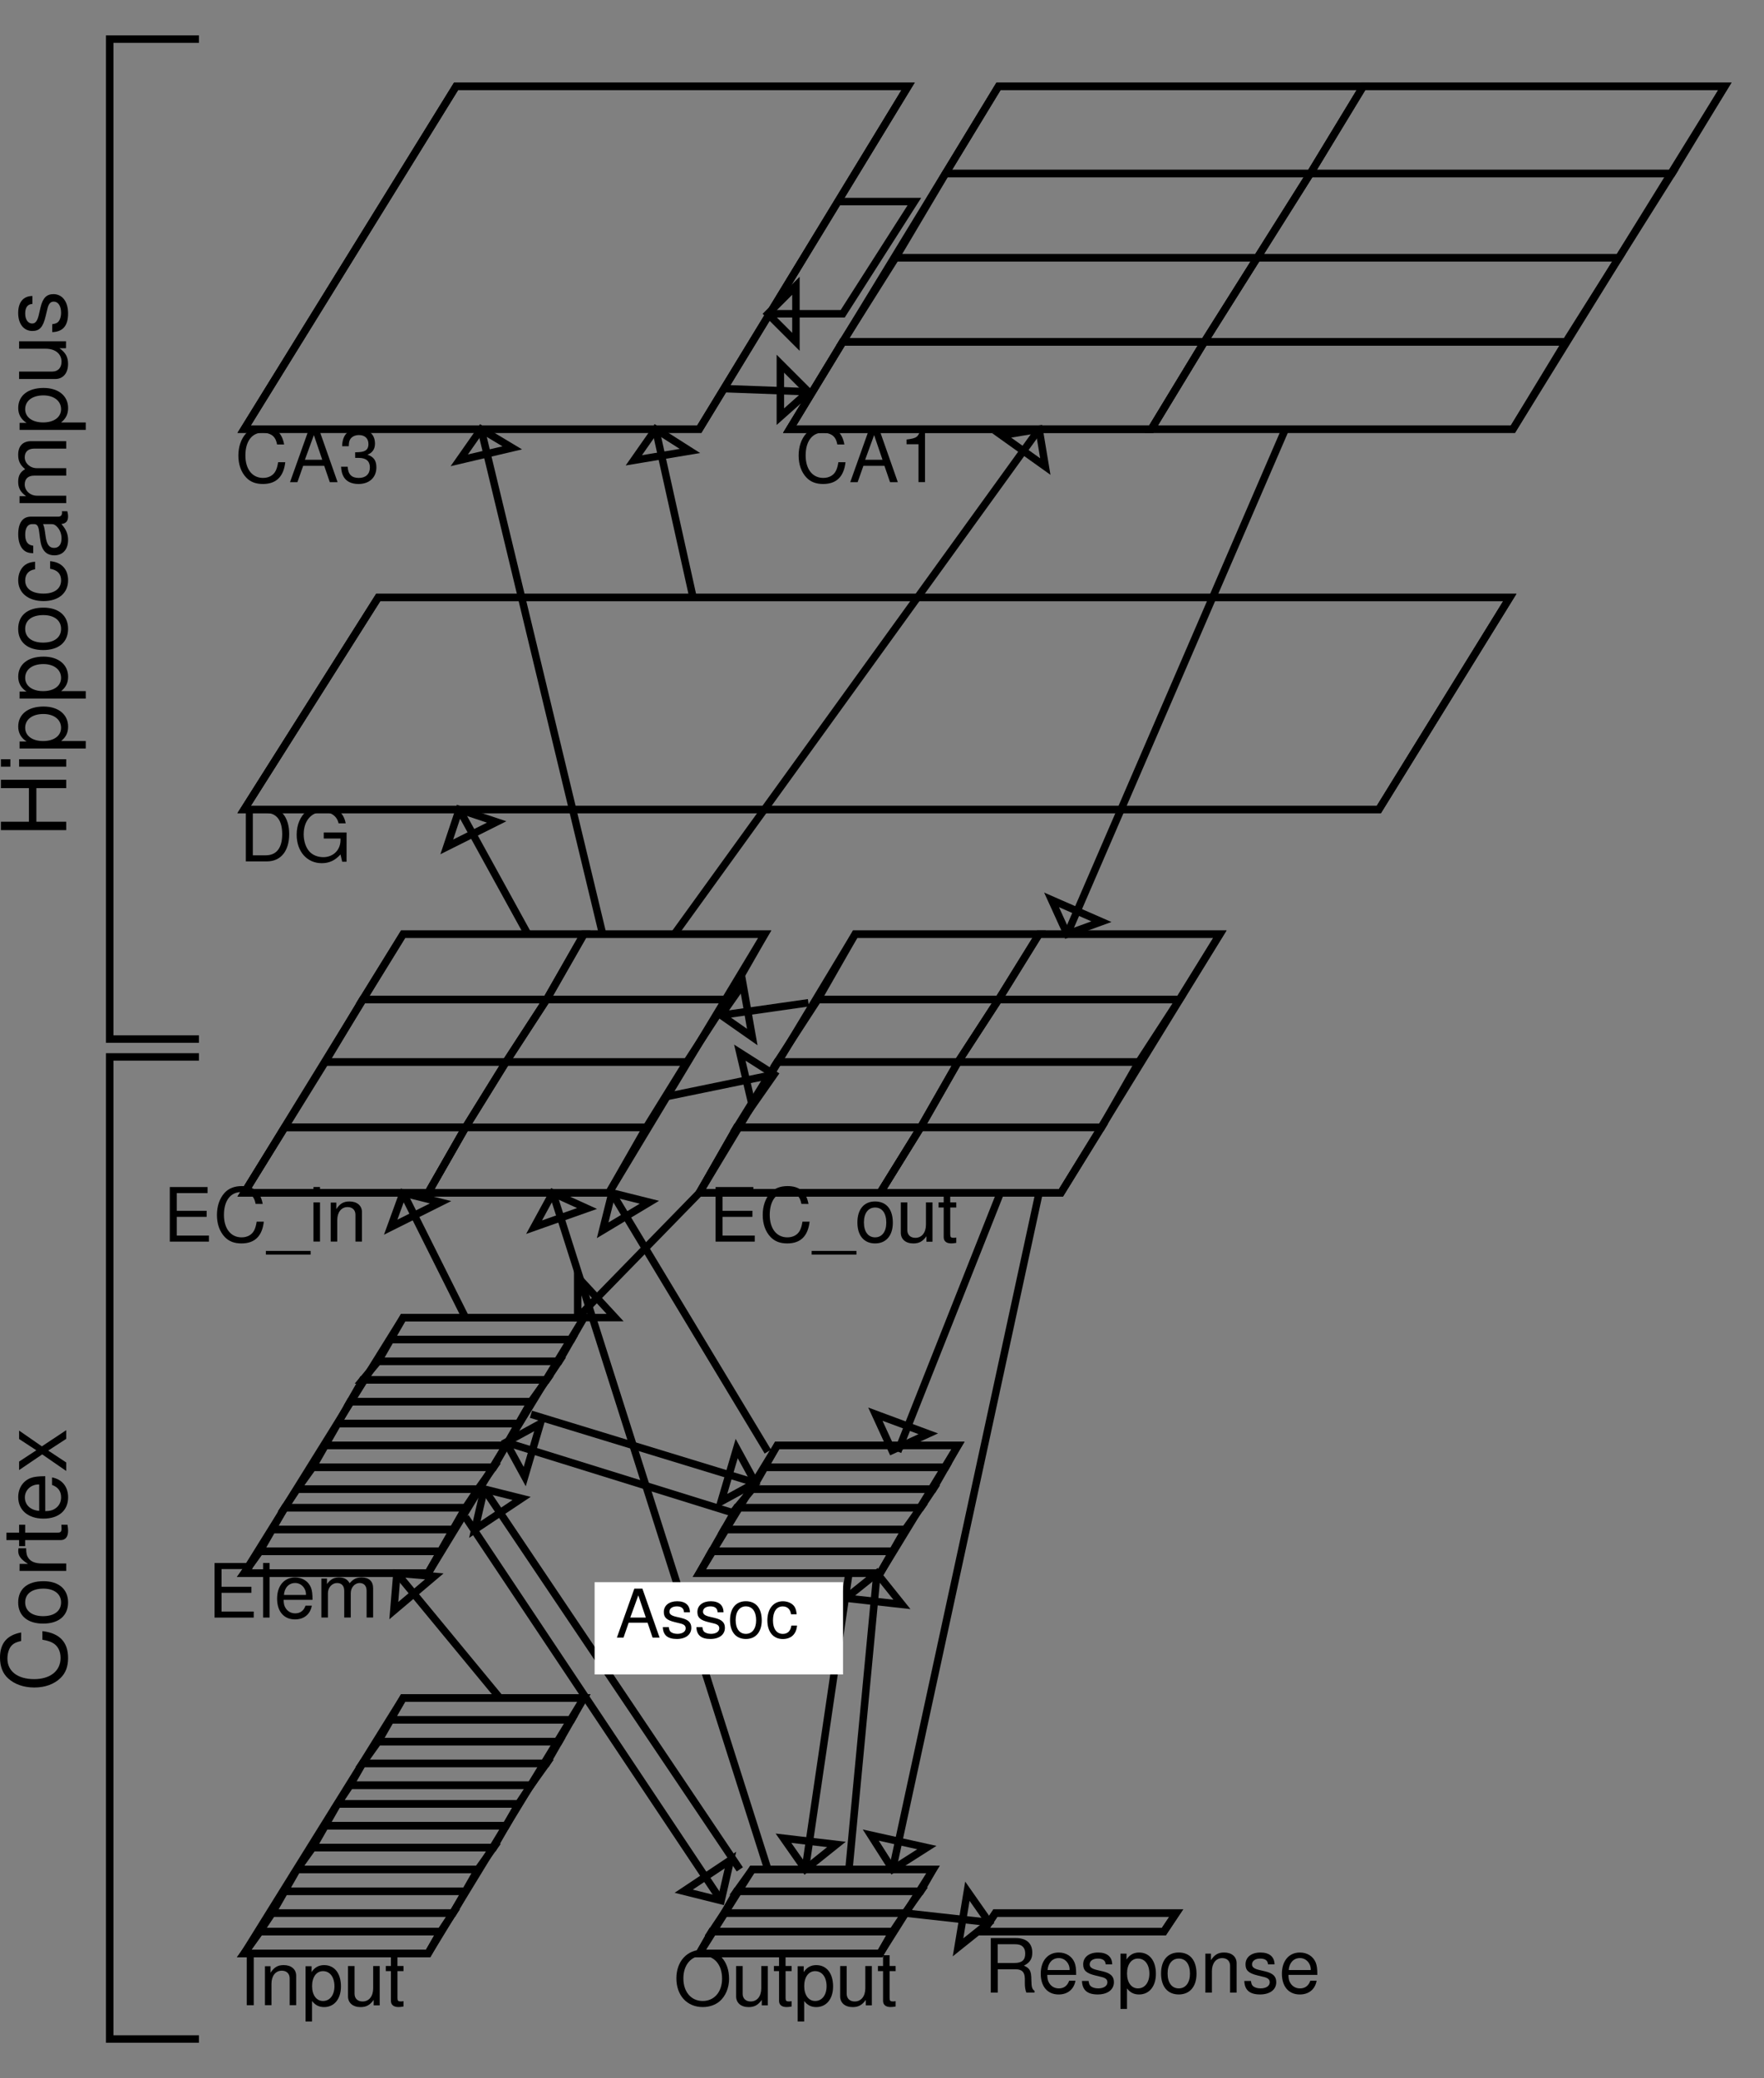 <?xml version="1.0" encoding="ISO-8859-1" standalone="yes"?>
<svg width="378.151" height="445.491">
  <rect width="100%" height="100%" fill="#808080" stroke="none"/>
  <defs> 
    <marker id="ArrowEnd" viewBox="0 0 10 10" refX="0" refY="5" 
     markerUnits="strokeWidth" 
     markerWidth="4" 
     markerHeight="3" 
     orient="auto"> 
        <path d="M 0 0 L 10 5 L 0 10 z" /> 
    </marker>
    <marker id="ArrowStart" viewBox="0 0 10 10" refX="10" refY="5" 
     markerUnits="strokeWidth" 
     markerWidth="4" 
     markerHeight="3" 
     orient="auto"> 
        <path d="M 10 0 L 0 5 L 10 10 z" /> 
    </marker> </defs>
<g>
<path style="stroke:none; fill-rule:evenodd; fill:#000000" d="M 7.797 168.956L 14.195 168.956L 14.195 167.159L 0.195 167.159L 0.195 168.956L 6.195 168.956L 6.195 176.155L 0.195 176.155L 0.195 177.952L 14.195 177.952L 14.195 176.155L 7.797 176.155L 7.797 168.956z"/>
<path style="stroke:none; fill-rule:evenodd; fill:#000000" d="M 4.098 162.757L 4.098 164.354L 14.195 164.354L 14.195 162.757L 4.098 162.757zM 0.199 162.757L 0.199 164.354L 2.223 164.354L 2.223 162.757L 0.199 162.757z"/>
<path style="stroke:none; fill-rule:evenodd; fill:#000000" d="M 18.383 160.456L 18.383 158.858L 13.101 158.858C 14.137 158.015 14.601 157.073 14.601 155.765C 14.601 153.171 12.527 151.46 9.348 151.46C 6 151.46 3.906 153.104 3.906 155.765C 3.906 157.12 4.516 158.21 5.703 158.956L 4.195 158.956L 4.195 160.456L 18.383 160.456zM 5.398 156.018C 5.398 154.229 6.934 153.061 9.305 153.061C 11.559 153.061 13.094 154.249 13.094 156.018C 13.094 157.729 11.578 158.858 9.246 158.858C 6.918 158.858 5.398 157.729 5.398 156.018z"/>
<path style="stroke:none; fill-rule:evenodd; fill:#000000" d="M 18.383 149.757L 18.383 148.159L 13.101 148.159C 14.137 147.315 14.601 146.374 14.601 145.065C 14.601 142.472 12.527 140.761 9.348 140.761C 6 140.761 3.906 142.405 3.906 145.065C 3.906 146.421 4.516 147.511 5.703 148.257L 4.195 148.257L 4.195 149.757L 18.383 149.757zM 5.398 145.315C 5.398 143.526 6.934 142.358 9.305 142.358C 11.559 142.358 13.094 143.546 13.094 145.315C 13.094 147.026 11.578 148.155 9.246 148.155C 6.918 148.155 5.398 147.026 5.398 145.315z"/>
<path style="stroke:none; fill-rule:evenodd; fill:#000000" d="M 3.898 134.827C 3.898 137.647 5.898 139.354 9.246 139.354C 12.594 139.354 14.594 137.667 14.594 134.808C 14.594 131.987 12.598 130.261 9.324 130.261C 5.883 130.261 3.898 131.929 3.898 134.827zM 5.398 134.808C 5.398 132.96 6.848 131.858 9.301 131.858C 11.621 131.858 13.094 132.999 13.094 134.808C 13.094 136.636 11.645 137.757 9.246 137.757C 6.871 137.757 5.398 136.64 5.398 134.808z"/>
<path style="stroke:none; fill-rule:evenodd; fill:#000000" d="M 7.519 120.417C 6.566 120.491 5.945 120.702 5.402 121.089C 4.461 121.776 3.902 122.987 3.902 124.386C 3.902 127.089 6.035 128.854 9.344 128.854C 12.559 128.854 14.598 127.132 14.598 124.405C 14.598 122.011 13.176 120.495 10.746 120.3L 10.746 121.925C 12.312 122.194 13.098 123.026 13.098 124.401C 13.098 126.183 11.684 127.249 9.344 127.249C 6.875 127.249 5.402 126.206 5.402 124.44C 5.402 123.085 6.164 122.233 7.519 122.042L 7.519 120.417z"/>
<path style="stroke:none; fill-rule:evenodd; fill:#000000" d="M 13.258 109.589C 13.297 109.753 13.297 109.827 13.297 109.921C 13.297 110.456 13.012 110.753 12.516 110.753L 6.637 110.753C 4.863 110.753 3.906 112.061 3.906 114.554C 3.906 116.018 4.32 117.233 5.059 117.909C 5.566 118.37 6.137 118.561 7.121 118.601L 7.121 116.983C 5.941 116.851 5.406 116.116 5.406 114.612C 5.406 113.167 5.938 112.354 6.883 112.354L 7.301 112.354C 7.961 112.354 8.246 112.757 8.398 114.034C 8.68 116.311 8.758 116.659 9.004 117.276C 9.476 118.452 10.367 119.05 11.656 119.05C 13.457 119.05 14.594 117.784 14.594 115.749C 14.594 114.483 14.168 113.468 13.16 112.331C 14.145 112.218 14.594 111.718 14.594 110.683C 14.594 110.358 14.559 110.108 14.426 109.589L 13.258 109.589zM 11.012 112.358C 11.543 112.358 11.863 112.515 12.301 113.003C 12.887 113.667 13.191 114.472 13.191 115.433C 13.191 116.706 12.605 117.452 11.598 117.452C 10.555 117.452 10.023 116.729 9.777 114.983C 9.551 113.261 9.476 112.905 9.226 112.354L 11.012 112.358z"/>
<path style="stroke:none; fill-rule:evenodd; fill:#000000" d="M 4.188 107.858L 14.195 107.858L 14.195 106.261L 7.914 106.261C 6.465 106.261 5.301 105.186 5.301 103.858C 5.301 102.647 6.027 101.964 7.305 101.964L 14.195 101.964L 14.195 100.366L 7.914 100.366C 6.465 100.366 5.301 99.319 5.301 98.022C 5.301 96.862 6.043 96.171 7.305 96.171L 14.195 96.171L 14.195 94.573L 6.688 94.573C 4.894 94.573 3.898 95.608 3.898 97.491C 3.898 98.831 4.289 99.636 5.387 100.577C 4.344 101.171 3.898 101.976 3.898 103.28C 3.898 104.62 4.394 105.503 5.598 106.366L 4.188 106.366L 4.188 107.858z"/>
<path style="stroke:none; fill-rule:evenodd; fill:#000000" d="M 18.383 92.159L 18.383 90.561L 13.101 90.561C 14.137 89.718 14.601 88.776 14.601 87.468C 14.601 84.874 12.527 83.163 9.348 83.163C 6 83.163 3.906 84.808 3.906 87.468C 3.906 88.823 4.516 89.913 5.703 90.659L 4.195 90.659L 4.195 92.159L 18.383 92.159zM 5.398 87.718C 5.398 85.929 6.934 84.761 9.305 84.761C 11.559 84.761 13.094 85.948 13.094 87.718C 13.094 89.429 11.578 90.558 9.246 90.558C 6.918 90.558 5.398 89.429 5.398 87.718z"/>
<path style="stroke:none; fill-rule:evenodd; fill:#000000" d="M 14.156 73.159L 4.098 73.159L 4.098 74.757L 9.797 74.757C 11.848 74.757 13.191 75.851 13.191 77.546C 13.191 78.831 12.426 79.651 11.215 79.651L 4.094 79.651L 4.094 81.249L 11.848 81.249C 13.516 81.249 14.59 79.995 14.59 78.026C 14.59 76.542 14.074 75.597 12.75 74.651L 14.148 74.651L 14.156 73.159z"/>
<path style="stroke:none; fill-rule:evenodd; fill:#000000" d="M 6.941 63.452C 4.996 63.472 3.898 64.776 3.898 67.097C 3.898 69.436 5.094 70.952 6.934 70.952C 8.488 70.952 9.226 70.14 9.797 67.737L 10.156 66.226C 10.422 65.104 10.816 64.659 11.539 64.659C 12.465 64.659 13.094 65.604 13.094 67.018C 13.094 67.89 12.855 68.624 12.445 69.03C 12.168 69.28 11.891 69.397 11.203 69.495L 11.203 71.198C 13.496 71.124 14.594 69.819 14.594 67.194C 14.594 64.667 13.363 63.054 11.449 63.054C 9.973 63.054 9.156 63.905 8.684 65.921L 8.324 67.472C 8.023 68.788 7.605 69.351 6.902 69.351C 5.996 69.351 5.402 68.515 5.402 67.198C 5.402 65.897 5.934 65.198 6.945 65.159L 6.941 63.452z"/>
<path style="stroke:none; fill-rule:evenodd; fill:#000000" d="M 4.543 349.952C 1.488 350.511 0 352.276 0 355.354C 0 357.237 0.59 358.757 1.738 359.792C 3.113 361.058 5.098 361.753 7.355 361.753C 9.648 361.753 11.613 361.042 12.973 359.718C 14.078 358.644 14.594 357.257 14.594 355.433C 14.594 352.011 12.77 350.089 9.09 349.667L 9.09 351.511C 10.031 351.663 10.672 351.854 11.219 352.144C 12.348 352.718 12.988 353.909 12.988 355.405C 12.988 358.186 10.785 359.956 7.328 359.956C 3.777 359.956 1.59 358.268 1.59 355.561C 1.59 354.429 1.93 353.374 2.457 352.8C 2.926 352.284 3.512 351.995 4.531 351.784L 4.543 349.952z"/>
<path style="stroke:none; fill-rule:evenodd; fill:#000000" d="M 3.898 343.526C 3.898 346.347 5.898 348.054 9.246 348.054C 12.594 348.054 14.594 346.366 14.594 343.507C 14.594 340.686 12.598 338.96 9.324 338.96C 5.883 338.96 3.898 340.628 3.898 343.526zM 5.398 343.507C 5.398 341.659 6.848 340.558 9.301 340.558C 11.621 340.558 13.094 341.698 13.094 343.507C 13.094 345.335 11.645 346.456 9.246 346.456C 6.871 346.456 5.398 345.339 5.398 343.507z"/>
<path style="stroke:none; fill-rule:evenodd; fill:#000000" d="M 4.188 336.757L 14.195 336.757L 14.195 335.159L 9.012 335.159C 7.582 335.159 6.648 334.792 6.098 334.015C 5.738 333.511 5.621 333.026 5.605 331.901L 3.965 331.901C 3.93 332.171 3.91 332.304 3.91 332.515C 3.91 333.55 4.523 334.335 6.012 335.257L 4.199 335.257L 4.188 336.757z"/>
<path style="stroke:none; fill-rule:evenodd; fill:#000000" d="M 4.098 326.858L 4.098 328.558L 1.379 328.558L 1.379 330.155L 4.098 330.155L 4.098 331.452L 5.394 331.452L 5.394 330.155L 13 330.155C 14.016 330.155 14.594 329.456 14.594 328.186C 14.594 327.796 14.559 327.409 14.465 326.858L 13.16 326.858C 13.184 327.073 13.195 327.331 13.195 327.647C 13.195 328.358 13.004 328.554 12.293 328.554L 5.398 328.554L 5.398 326.854L 4.098 326.858z"/>
<path style="stroke:none; fill-rule:evenodd; fill:#000000" d="M 9.699 316.456C 8.18 316.456 7.266 316.569 6.527 316.858C 4.894 317.511 3.906 319.05 3.906 320.933C 3.906 323.737 6.039 325.546 9.312 325.546C 12.586 325.546 14.601 323.808 14.601 320.995C 14.601 318.702 13.316 317.116 11.152 316.714L 11.152 318.331C 12.434 318.772 13.101 319.679 13.101 320.972C 13.101 321.991 12.652 322.862 11.82 323.401C 11.258 323.784 10.688 323.921 9.707 323.94L 9.699 316.456zM 8.402 323.882C 6.543 323.749 5.332 322.616 5.332 321.003C 5.332 319.433 6.637 318.222 8.285 318.222C 8.32 318.222 8.359 318.222 8.398 318.237L 8.402 323.882z"/>
<path style="stroke:none; fill-rule:evenodd; fill:#000000" d="M 8.973 310.054L 4.098 306.679L 4.098 308.479L 7.785 310.897L 4.098 313.315L 4.098 315.136L 9.051 311.78L 14.195 315.331L 14.195 313.511L 10.34 310.96L 14.195 308.448L 14.195 306.589L 8.973 310.054z"/>
<path style="stroke:#000000; stroke-width:1.599; fill:none" d="M 212.058 412.105L 194.015 410.101L 212.058 412.105z"/>
<path style="stroke:#000000; stroke-width:1.599; fill:none" d="M 205.375 417.448L 207.379 405.421L 212.054 412.101L 205.375 417.448z"/>
<path style="stroke:#000000; stroke-width:1.599; fill:none" d="M 191.34 400.741L 222.746 255.726L 191.34 400.741z"/>
<path style="stroke:#000000; stroke-width:1.599; fill:none" d="M 186.664 393.39L 198.691 396.062L 191.344 400.737L 186.664 393.39z"/>
<path style="stroke:#000000; stroke-width:1.599; fill:none" d="M 187.652 303.151L 198.996 307.362L 191.219 310.925L 187.652 303.151z"/>
<path style="stroke:#000000; stroke-width:1.599; fill:none" d="M 172.629 400.741L 181.984 337.257L 172.629 400.741z"/>
<path style="stroke:#000000; stroke-width:1.599; fill:none" d="M 167.953 394.058L 179.312 395.394L 172.633 400.737L 167.953 394.058z"/>
<path style="stroke:#000000; stroke-width:1.599; fill:none" d="M 188 337.257L 181.988 400.741L 188 337.257z"/>
<path style="stroke:#000000; stroke-width:1.599; fill:none" d="M 193.344 343.936L 181.316 342.601L 187.996 337.257L 193.344 343.936z"/>
<path style="stroke:#000000; stroke-width:1.599; fill:none" d="M 123.844 282.456L 149.906 255.726L 123.844 282.456z"/>
<path style="stroke:#000000; stroke-width:1.599; fill:none" d="M 123.844 273.768L 131.859 282.452L 123.844 282.452L 123.844 273.768z"/>
<path style="stroke:#000000; stroke-width:1.599; fill:none" d="M 154.586 407.425L 99.789 325.229L 154.586 407.425z"/>
<path style="stroke:#000000; stroke-width:1.599; fill:none" d="M 146.566 405.421L 156.59 398.741L 154.586 407.425L 146.566 405.421z"/>
<path style="stroke:#000000; stroke-width:1.599; fill:none" d="M 103.797 319.214L 158.594 400.741L 103.797 319.214z"/>
<path style="stroke:#000000; stroke-width:1.599; fill:none" d="M 111.816 321.218L 101.793 327.897L 103.797 319.21L 111.816 321.218z"/>
<path style="stroke:#000000; stroke-width:1.599; fill:none" d="M 161.937 317.874L 113.824 303.175L 161.937 317.874z"/>
<path style="stroke:#000000; stroke-width:1.599; fill:none" d="M 154.586 321.886L 157.926 310.526L 161.933 317.874L 154.586 321.886z"/>
<path style="stroke:#000000; stroke-width:1.599; fill:none" d="M 108.472 309.186L 157.922 324.554L 108.472 309.186z"/>
<path style="stroke:#000000; stroke-width:1.599; fill:none" d="M 115.824 305.179L 112.484 316.538L 108.476 309.19L 115.824 305.179z"/>
<path style="stroke:#000000; stroke-width:1.599; fill:none" d="M 85.086 337.257L 107.137 363.987L 85.086 337.257z"/>
<path style="stroke:#000000; stroke-width:1.599; fill:none" d="M 93.105 337.925L 84.422 345.272L 85.09 337.253L 93.105 337.925z"/>
<path style="stroke:#000000; stroke-width:1.599; fill:none" d="M 228.765 200.257L 275.543 91.999L 228.765 200.257z"/>
<path style="stroke:#000000; stroke-width:1.599; fill:none" d="M 225.422 192.905L 236.113 197.581L 228.765 200.253L 225.422 192.905z"/>
<path style="stroke:#000000; stroke-width:1.599; fill:none" d="M 173.297 83.979L 155.254 83.311L 173.297 83.979z"/>
<path style="stroke:#000000; stroke-width:1.599; fill:none" d="M 167.285 89.323L 167.285 77.964L 173.297 83.976L 167.285 89.323z"/>
<path style="stroke:#000000; stroke-width:1.599; fill:none" d="M 222.75 91.995L 144.562 200.253L 222.75 91.995z"/>
<path style="stroke:#000000; stroke-width:1.599; fill:none" d="M 224.086 100.018L 214.73 93.339L 222.75 92.003L 224.086 100.018z"/>
<path style="stroke:#000000; stroke-width:1.599; fill:none" d="M 140.551 91.995L 148.57 128.081L 140.551 91.995z"/>
<path style="stroke:#000000; stroke-width:1.599; fill:none" d="M 147.902 96.675L 135.875 98.679L 140.551 91.999L 147.902 96.675z"/>
<path style="stroke:#000000; stroke-width:1.599; fill:none" d="M 179.98 43.214L 196.015 43.214L 180.648 67.268L 164.613 67.268"/>
<path style="stroke:#000000; stroke-width:1.599; fill:none" d="M 170.625 61.257L 170.625 73.284L 164.613 67.272L 170.625 61.257z"/>
<path style="stroke:#000000; stroke-width:1.599; fill:none" d="M 103.129 91.995L 129.191 200.253L 103.129 91.995z"/>
<path style="stroke:#000000; stroke-width:1.599; fill:none" d="M 109.812 96.007L 98.453 98.679L 103.129 91.999L 109.812 96.007z"/>
<path style="stroke:#000000; stroke-width:1.599; fill:none" d="M 98.449 173.526L 113.148 200.257L 98.449 173.526z"/>
<path style="stroke:#000000; stroke-width:1.599; fill:none" d="M 106.469 176.202L 95.777 181.546L 98.449 173.53L 106.469 176.202z"/>
<path style="stroke:#000000; stroke-width:1.599; fill:none" d="M 118.5 255.726L 164.609 400.741L 118.5 255.726z"/>
<path style="stroke:#000000; stroke-width:1.599; fill:none" d="M 125.847 259.065L 114.488 263.073L 118.496 255.726L 125.847 259.065z"/>
<path style="stroke:#000000; stroke-width:1.599; fill:none" d="M 131.195 255.726L 164.605 311.19L 131.195 255.726z"/>
<path style="stroke:#000000; stroke-width:1.599; fill:none" d="M 139.215 257.729L 129.191 263.741L 131.195 255.726L 139.215 257.729z"/>
<path style="stroke:#000000; stroke-width:1.599; fill:none" d="M 86.422 255.726L 99.785 282.456L 86.422 255.726z"/>
<path style="stroke:#000000; stroke-width:1.599; fill:none" d="M 94.441 257.729L 83.75 263.073L 86.422 255.726L 94.441 257.729z"/>
<path style="stroke:#000000; stroke-width:1.599; fill:none" d="M 165.945 230.331L 143.226 235.007L 165.945 230.331z"/>
<path style="stroke:#000000; stroke-width:1.599; fill:none" d="M 161.269 237.015L 158.597 225.655L 165.945 230.331L 161.269 237.015z"/>
<path style="stroke:#000000; stroke-width:1.599; fill:none" d="M 154.586 217.636L 173.297 214.964L 154.586 217.636z"/>
<path style="stroke:#000000; stroke-width:1.599; fill:none" d="M 159.261 210.952L 161.265 222.311L 154.586 217.636L 159.261 210.952z"/>
<path style="stroke:#000000; stroke-width:1.599; fill:none" d="M 55.679 414.109L 94.437 414.109L 91.765 418.784L 52.34 418.784L 55.679 414.109z"/>
<path style="stroke:#000000; stroke-width:1.599; fill:none" d="M 58.351 410.097L 97.109 410.097L 94.437 414.105L 55.679 414.105L 58.351 410.097z"/>
<path style="stroke:#000000; stroke-width:1.599; fill:none" d="M 61.027 405.421L 99.785 405.421L 97.113 410.097L 58.355 410.097L 61.027 405.421z"/>
<path style="stroke:#000000; stroke-width:1.599; fill:none" d="M 63.699 400.741L 102.457 400.741L 99.785 405.417L 61.027 405.417L 63.699 400.741z"/>
<path style="stroke:#000000; stroke-width:1.599; fill:none" d="M 67.043 396.066L 105.801 396.066L 102.461 400.741L 63.703 400.741L 67.043 396.066z"/>
<path style="stroke:#000000; stroke-width:1.599; fill:none" d="M 69.715 391.386L 108.472 391.386L 105.801 396.062L 67.043 396.062L 69.715 391.386z"/>
<path style="stroke:#000000; stroke-width:1.599; fill:none" d="M 72.387 386.706L 111.144 386.706L 108.472 391.382L 69.715 391.382L 72.387 386.706z"/>
<path style="stroke:#000000; stroke-width:1.599; fill:none" d="M 75.058 382.698L 113.816 382.698L 111.144 386.706L 72.387 386.706L 75.058 382.698z"/>
<path style="stroke:#000000; stroke-width:1.599; fill:none" d="M 77.734 378.018L 117.16 378.018L 113.82 382.694L 75.062 382.694L 77.734 378.018z"/>
<path style="stroke:#000000; stroke-width:1.599; fill:none" d="M 81.074 373.343L 119.832 373.343L 117.16 378.018L 77.734 378.018L 81.074 373.343z"/>
<path style="stroke:#000000; stroke-width:1.599; fill:none" d="M 83.75 368.663L 122.508 368.663L 119.836 373.339L 81.078 373.339L 83.75 368.663z"/>
<path style="stroke:#000000; stroke-width:1.599; fill:none" d="M 86.422 363.987L 125.179 363.987L 122.508 368.663L 83.75 368.663L 86.422 363.987z"/>
<path style="stroke:#000000; stroke-width:1.599; fill:none" d="M 86.422 363.987L 125.179 363.987L 91.769 418.784L 52.344 418.784L 86.422 363.987z"/>
<path style="stroke:none; fill-rule:evenodd; fill:#000000" d="M 52.898 429.859L 54.398 429.859L 54.398 418.159L 52.898 418.159L 52.898 429.859z"/>
<path style="stroke:none; fill-rule:evenodd; fill:#000000" d="M 56.797 421.499L 56.797 429.855L 58.195 429.855L 58.195 425.269C 58.195 423.573 59.066 422.46 60.41 422.46C 61.437 422.46 62.094 423.093 62.094 424.093L 62.094 429.855L 63.492 429.855L 63.492 423.538C 63.492 422.152 62.441 421.257 60.808 421.257C 59.547 421.257 58.742 421.734 57.996 422.902L 57.996 421.499L 56.797 421.499z"/>
<path style="stroke:none; fill-rule:evenodd; fill:#000000" d="M 65.496 433.355L 66.894 433.355L 66.894 428.96C 67.601 429.859 68.39 430.257 69.484 430.257C 71.656 430.257 73.09 428.515 73.09 425.839C 73.09 423.023 71.711 421.261 69.476 421.261C 68.336 421.261 67.422 421.773 66.793 422.765L 66.793 421.503L 65.496 421.503L 65.496 433.355zM 69.25 422.558C 70.73 422.558 71.695 423.831 71.695 425.804C 71.695 427.679 70.715 428.952 69.25 428.952C 67.836 428.952 66.902 427.695 66.902 425.753C 66.902 423.816 67.836 422.554 69.25 422.554L 69.25 422.558z"/>
<path style="stroke:none; fill-rule:evenodd; fill:#000000" d="M 81.398 429.89L 81.398 421.46L 80 421.46L 80 426.222C 80 427.937 79.109 429.058 77.722 429.058C 76.672 429.058 76.004 428.417 76.004 427.409L 76.004 421.464L 74.605 421.464L 74.605 427.964C 74.605 429.362 75.648 430.261 77.289 430.261C 78.523 430.261 79.312 429.827 80.101 428.718L 80.101 429.89L 81.398 429.89z"/>
<path style="stroke:none; fill-rule:evenodd; fill:#000000" d="M 86.496 421.456L 85.199 421.456L 85.199 419.144L 83.801 419.144L 83.801 421.456L 82.703 421.456L 82.703 422.554L 83.801 422.554L 83.801 428.917C 83.801 429.769 84.375 430.249 85.41 430.249C 85.726 430.249 86.047 430.218 86.496 430.136L 86.496 428.987C 86.332 429.034 86.137 429.05 85.894 429.05C 85.351 429.05 85.203 428.894 85.203 428.3L 85.203 422.554L 86.5 422.554L 86.496 421.456z"/>
<path style="stroke:#000000; stroke-width:1.599; fill:none" d="M 55.679 414.109L 94.437 414.109L 91.765 418.784L 52.34 418.784L 55.679 414.109z"/>
<path style="stroke:#000000; stroke-width:1.599; fill:none" d="M 61.027 241.69L 99.785 241.69L 91.769 255.722L 52.344 255.722L 61.027 241.69z"/>
<path style="stroke:#000000; stroke-width:1.599; fill:none" d="M 99.785 241.69L 138.543 241.69L 130.527 255.722L 91.769 255.722L 99.785 241.69z"/>
<path style="stroke:#000000; stroke-width:1.599; fill:none" d="M 69.715 227.659L 108.472 227.659L 99.785 241.69L 61.027 241.69L 69.715 227.659z"/>
<path style="stroke:#000000; stroke-width:1.599; fill:none" d="M 108.472 227.659L 147.23 227.659L 138.547 241.69L 99.789 241.69L 108.472 227.659z"/>
<path style="stroke:#000000; stroke-width:1.599; fill:none" d="M 77.734 214.292L 117.16 214.292L 108.476 227.655L 69.719 227.655L 77.734 214.292z"/>
<path style="stroke:#000000; stroke-width:1.599; fill:none" d="M 117.164 214.292L 155.922 214.292L 147.234 227.655L 108.476 227.655L 117.164 214.292z"/>
<path style="stroke:#000000; stroke-width:1.599; fill:none" d="M 86.422 200.257L 125.179 200.257L 117.164 214.288L 77.738 214.288L 86.422 200.257z"/>
<path style="stroke:#000000; stroke-width:1.599; fill:none" d="M 125.179 200.257L 163.937 200.257L 155.922 214.288L 117.164 214.288L 125.179 200.257z"/>
<path style="stroke:#000000; stroke-width:1.599; fill:none" d="M 86.422 200.257L 163.941 200.257L 130.531 255.722L 52.344 255.722L 86.422 200.257z"/>
<path style="stroke:none; fill-rule:evenodd; fill:#000000" d="M 37.898 260.858L 44.297 260.858L 44.297 259.561L 37.898 259.561L 37.898 255.765L 44.496 255.765L 44.496 254.468L 36.398 254.468L 36.398 266.167L 44.797 266.167L 44.797 264.87L 37.898 264.87L 37.898 260.858z"/>
<path style="stroke:none; fill-rule:evenodd; fill:#000000" d="M 56.316 258.089C 55.851 255.515 54.383 254.261 51.824 254.261C 50.258 254.261 48.996 254.761 48.133 255.726C 47.078 256.882 46.504 258.558 46.504 260.456C 46.504 262.386 47.094 264.042 48.195 265.186C 49.09 266.12 50.238 266.554 51.758 266.554C 54.601 266.554 56.199 265.007 56.554 261.89L 55.023 261.89C 54.898 262.702 54.738 263.253 54.5 263.726C 54.023 264.698 53.031 265.253 51.789 265.253C 49.477 265.253 48.008 263.378 48.008 260.436C 48.008 257.417 49.41 255.554 51.66 255.554C 52.602 255.554 53.476 255.847 53.957 256.3C 54.387 256.702 54.625 257.206 54.801 258.081L 56.316 258.089z"/>
<path style="stroke:none; fill-rule:evenodd; fill:#000000" d="M 56.996 268.956L 66.594 268.956L 66.594 268.159L 56.996 268.159L 56.996 268.956z"/>
<path style="stroke:none; fill-rule:evenodd; fill:#000000" d="M 68.597 257.757L 67.199 257.757L 67.199 266.155L 68.597 266.155L 68.597 257.757zM 68.597 254.456L 67.199 254.456L 67.199 256.147L 68.597 256.147L 68.597 254.456z"/>
<path style="stroke:none; fill-rule:evenodd; fill:#000000" d="M 70.898 257.8L 70.898 266.155L 72.297 266.155L 72.297 261.569C 72.297 259.874 73.168 258.761 74.511 258.761C 75.539 258.761 76.195 259.394 76.195 260.394L 76.195 266.155L 77.594 266.155L 77.594 259.839C 77.594 258.452 76.543 257.558 74.91 257.558C 73.648 257.558 72.844 258.034 72.097 259.202L 72.097 257.8L 70.898 257.8z"/>
<path style="stroke:#000000; stroke-width:1.599; fill:none" d="M 61.027 241.69L 99.785 241.69L 91.769 255.722L 52.344 255.722L 61.027 241.69z"/>
<path style="stroke:#000000; stroke-width:1.599; fill:none" d="M 81.074 128.085L 323.656 128.085L 295.59 173.526L 52.34 173.526L 81.074 128.085z"/>
<path style="stroke:none; fill-rule:evenodd; fill:#000000" d="M 52.699 184.659L 57.219 184.659C 60.179 184.659 61.996 182.448 61.996 178.804C 61.996 175.179 60.195 172.964 57.219 172.964L 52.699 172.964L 52.699 184.659zM 54.199 183.358L 54.199 174.261L 56.961 174.261C 59.273 174.261 60.496 175.823 60.496 178.815C 60.496 181.776 59.277 183.354 56.961 183.354L 54.199 183.358z"/>
<path style="stroke:none; fill-rule:evenodd; fill:#000000" d="M 74.297 178.456L 69.398 178.456L 69.398 179.753L 72.996 179.753L 72.996 180.081C 72.996 182.21 71.449 183.749 69.304 183.749C 68.113 183.749 67.035 183.315 66.34 182.554C 65.566 181.714 65.101 180.308 65.101 178.854C 65.101 175.964 66.734 174.054 69.203 174.054C 70.98 174.054 72.261 174.979 72.582 176.503L 74.105 176.503C 73.687 174.12 71.894 172.753 69.211 172.753C 67.785 172.753 66.629 173.12 65.715 173.878C 64.367 175.003 63.597 176.823 63.597 178.929C 63.597 182.534 65.804 185.042 68.98 185.042C 70.574 185.042 71.847 184.444 72.992 183.167L 73.355 184.733L 74.289 184.733L 74.297 178.456z"/>
<path style="stroke:#000000; stroke-width:1.599; fill:none" d="M 81.074 128.085L 323.656 128.085L 295.59 173.526L 52.34 173.526L 81.074 128.085z"/>
<path style="stroke:#000000; stroke-width:1.599; fill:none" d="M 97.781 18.487L 194.679 18.487L 149.906 91.995L 52.34 91.995L 97.781 18.487z"/>
<path style="stroke:none; fill-rule:evenodd; fill:#000000" d="M 60.914 95.288C 60.449 92.714 58.98 91.46 56.422 91.46C 54.855 91.46 53.594 91.96 52.73 92.925C 51.676 94.081 51.102 95.757 51.102 97.655C 51.102 99.585 51.691 101.241 52.793 102.386C 53.687 103.319 54.836 103.753 56.355 103.753C 59.199 103.753 60.797 102.206 61.152 99.089L 59.621 99.089C 59.496 99.901 59.336 100.452 59.097 100.925C 58.621 101.897 57.629 102.452 56.387 102.452C 54.074 102.452 52.605 100.577 52.605 97.636C 52.605 94.616 54.008 92.753 56.258 92.753C 57.199 92.753 58.074 93.046 58.554 93.499C 58.984 93.901 59.222 94.405 59.398 95.28L 60.914 95.288z"/>
<path style="stroke:none; fill-rule:evenodd; fill:#000000" d="M 69.5 99.858L 70.699 103.358L 72.367 103.358L 68.261 91.659L 66.34 91.659L 62.172 103.358L 63.758 103.358L 64.992 99.858L 69.5 99.858zM 69.082 98.558L 65.363 98.558L 67.285 93.272L 69.082 98.558z"/>
<path style="stroke:none; fill-rule:evenodd; fill:#000000" d="M 76.14 98.159L 76.914 98.159C 78.48 98.159 79.293 98.854 79.293 100.206C 79.293 101.616 78.41 102.456 76.926 102.456C 75.383 102.456 74.625 101.694 74.527 100.054L 73.109 100.054C 73.172 100.976 73.332 101.573 73.601 102.089C 74.176 103.186 75.297 103.753 76.847 103.753C 79.183 103.753 80.687 102.354 80.687 100.194C 80.687 98.745 80.133 97.94 78.781 97.472C 79.851 97.054 80.387 96.249 80.387 95.104C 80.387 93.14 79.086 91.96 76.914 91.96C 74.617 91.96 73.394 93.218 73.344 95.659L 74.769 95.659C 74.785 94.983 74.847 94.604 75.027 94.257C 75.347 93.644 76.062 93.265 76.957 93.265C 78.219 93.265 78.984 93.995 78.984 95.194C 78.984 95.991 78.691 96.468 78.051 96.722C 77.66 96.878 77.152 96.944 76.133 96.96L 76.14 98.159z"/>
<path style="stroke:#000000; stroke-width:1.599; fill:none" d="M 97.781 18.487L 194.679 18.487L 149.906 91.995L 52.34 91.995L 97.781 18.487z"/>
<path style="stroke:#000000; stroke-width:1.599; fill:none" d="M 180.648 73.284L 258.168 73.284L 246.808 91.995L 169.289 91.995L 180.648 73.284z"/>
<path style="stroke:#000000; stroke-width:1.599; fill:none" d="M 258.168 73.284L 335.687 73.284L 324.328 91.995L 246.808 91.995L 258.168 73.284z"/>
<path style="stroke:#000000; stroke-width:1.599; fill:none" d="M 192.008 55.241L 269.527 55.241L 258.168 73.284L 180.648 73.284L 192.008 55.241z"/>
<path style="stroke:#000000; stroke-width:1.599; fill:none" d="M 269.527 55.241L 347.047 55.241L 335.687 73.284L 258.168 73.284L 269.527 55.241z"/>
<path style="stroke:#000000; stroke-width:1.599; fill:none" d="M 202.703 37.198L 280.89 37.198L 269.531 55.241L 192.011 55.241L 202.703 37.198z"/>
<path style="stroke:#000000; stroke-width:1.599; fill:none" d="M 280.89 37.198L 358.41 37.198L 347.051 55.241L 269.531 55.241L 280.89 37.198z"/>
<path style="stroke:#000000; stroke-width:1.599; fill:none" d="M 214.062 18.487L 292.25 18.487L 280.89 37.198L 202.703 37.198L 214.062 18.487z"/>
<path style="stroke:#000000; stroke-width:1.599; fill:none" d="M 292.25 18.487L 369.769 18.487L 358.41 37.198L 280.89 37.198L 292.25 18.487z"/>
<path style="stroke:#000000; stroke-width:1.599; fill:none" d="M 214.062 18.487L 369.769 18.487L 324.328 91.995L 169.289 91.995L 214.062 18.487z"/>
<path style="stroke:none; fill-rule:evenodd; fill:#000000" d="M 181.015 95.288C 180.551 92.714 179.082 91.46 176.523 91.46C 174.957 91.46 173.695 91.96 172.832 92.925C 171.777 94.081 171.203 95.757 171.203 97.655C 171.203 99.585 171.793 101.241 172.894 102.386C 173.789 103.319 174.937 103.753 176.457 103.753C 179.301 103.753 180.898 102.206 181.254 99.089L 179.722 99.089C 179.597 99.901 179.437 100.452 179.199 100.925C 178.722 101.897 177.73 102.452 176.488 102.452C 174.176 102.452 172.707 100.577 172.707 97.636C 172.707 94.616 174.109 92.753 176.359 92.753C 177.301 92.753 178.176 93.046 178.656 93.499C 179.086 93.901 179.324 94.405 179.5 95.28L 181.015 95.288z"/>
<path style="stroke:none; fill-rule:evenodd; fill:#000000" d="M 189.597 99.858L 190.797 103.358L 192.465 103.358L 188.359 91.659L 186.437 91.659L 182.269 103.358L 183.855 103.358L 185.09 99.858L 189.597 99.858zM 189.183 98.558L 185.465 98.558L 187.387 93.272L 189.183 98.558z"/>
<path style="stroke:none; fill-rule:evenodd; fill:#000000" d="M 196.898 95.237L 196.898 103.354L 198.297 103.354L 198.297 91.956L 197.359 91.956C 196.859 93.706 196.535 93.948 194.336 94.222L 194.336 95.233L 196.898 95.237z"/>
<path style="stroke:#000000; stroke-width:1.599; fill:none" d="M 180.648 73.284L 258.168 73.284L 246.808 91.995L 169.289 91.995L 180.648 73.284z"/>
<path style="stroke:#000000; stroke-width:1.599; fill:none" d="M 157.926 241.69L 197.351 241.69L 188.664 255.722L 149.906 255.722L 157.926 241.69z"/>
<path style="stroke:#000000; stroke-width:1.599; fill:none" d="M 197.355 241.69L 236.113 241.69L 227.429 255.722L 188.672 255.722L 197.355 241.69z"/>
<path style="stroke:#000000; stroke-width:1.599; fill:none" d="M 166.613 227.659L 205.371 227.659L 197.355 241.69L 157.929 241.69L 166.613 227.659z"/>
<path style="stroke:#000000; stroke-width:1.599; fill:none" d="M 205.375 227.659L 244.133 227.659L 236.113 241.69L 197.355 241.69L 205.375 227.659z"/>
<path style="stroke:#000000; stroke-width:1.599; fill:none" d="M 175.301 214.292L 214.058 214.292L 205.375 227.655L 166.617 227.655L 175.301 214.292z"/>
<path style="stroke:#000000; stroke-width:1.599; fill:none" d="M 214.062 214.292L 252.82 214.292L 244.137 227.655L 205.379 227.655L 214.062 214.292z"/>
<path style="stroke:#000000; stroke-width:1.599; fill:none" d="M 183.32 200.257L 222.746 200.257L 214.058 214.288L 175.301 214.288L 183.32 200.257z"/>
<path style="stroke:#000000; stroke-width:1.599; fill:none" d="M 222.75 200.257L 261.508 200.257L 252.82 214.288L 214.062 214.288L 222.75 200.257z"/>
<path style="stroke:#000000; stroke-width:1.599; fill:none" d="M 183.32 200.257L 261.508 200.257L 227.429 255.722L 149.91 255.722L 183.32 200.257z"/>
<path style="stroke:#000000; stroke-width:1.599; fill:none" d="M 157.926 241.69L 197.351 241.69L 188.664 255.722L 149.906 255.722L 157.926 241.69z"/>
<path style="stroke:#000000; stroke-width:1.599; fill:none" d="M 55.679 332.577L 94.437 332.577L 91.765 337.253L 52.34 337.253L 55.679 332.577z"/>
<path style="stroke:#000000; stroke-width:1.599; fill:none" d="M 58.351 327.897L 97.109 327.897L 94.437 332.573L 55.679 332.573L 58.351 327.897z"/>
<path style="stroke:#000000; stroke-width:1.599; fill:none" d="M 61.027 323.222L 99.785 323.222L 97.113 327.897L 58.355 327.897L 61.027 323.222z"/>
<path style="stroke:#000000; stroke-width:1.599; fill:none" d="M 63.699 319.214L 102.457 319.214L 99.785 323.222L 61.027 323.222L 63.699 319.214z"/>
<path style="stroke:#000000; stroke-width:1.599; fill:none" d="M 67.043 314.534L 105.801 314.534L 102.461 319.21L 63.703 319.21L 67.043 314.534z"/>
<path style="stroke:#000000; stroke-width:1.599; fill:none" d="M 69.715 309.854L 108.472 309.854L 105.801 314.53L 67.043 314.53L 69.715 309.854z"/>
<path style="stroke:#000000; stroke-width:1.599; fill:none" d="M 72.387 305.179L 111.144 305.179L 108.472 309.854L 69.715 309.854L 72.387 305.179z"/>
<path style="stroke:#000000; stroke-width:1.599; fill:none" d="M 75.058 300.499L 113.816 300.499L 111.144 305.175L 72.387 305.175L 75.058 300.499z"/>
<path style="stroke:#000000; stroke-width:1.599; fill:none" d="M 77.734 295.823L 117.16 295.823L 113.82 300.499L 75.062 300.499L 77.734 295.823z"/>
<path style="stroke:#000000; stroke-width:1.599; fill:none" d="M 81.074 291.811L 119.832 291.811L 117.16 295.819L 77.734 295.819L 81.074 291.811z"/>
<path style="stroke:#000000; stroke-width:1.599; fill:none" d="M 83.75 287.136L 122.508 287.136L 119.836 291.811L 81.078 291.811L 83.75 287.136z"/>
<path style="stroke:#000000; stroke-width:1.599; fill:none" d="M 86.422 282.456L 125.179 282.456L 122.508 287.132L 83.75 287.132L 86.422 282.456z"/>
<path style="stroke:#000000; stroke-width:1.599; fill:none" d="M 86.422 282.456L 125.179 282.456L 91.769 337.253L 52.344 337.253L 86.422 282.456z"/>
<path style="stroke:none; fill-rule:evenodd; fill:#000000" d="M 47.496 341.456L 53.894 341.456L 53.894 340.159L 47.496 340.159L 47.496 336.362L 54.094 336.362L 54.094 335.065L 45.996 335.065L 45.996 346.765L 54.394 346.765L 54.394 345.468L 47.496 345.468L 47.496 341.456z"/>
<path style="stroke:none; fill-rule:evenodd; fill:#000000" d="M 56.398 346.757L 57.797 346.757L 57.797 335.058L 56.398 335.058L 56.398 346.757z"/>
<path style="stroke:none; fill-rule:evenodd; fill:#000000" d="M 66.996 342.956C 66.996 341.698 66.902 340.944 66.66 340.331C 66.117 338.979 64.832 338.159 63.258 338.159C 60.914 338.159 59.402 339.952 59.402 342.706C 59.402 345.46 60.867 347.155 63.238 347.155C 65.172 347.155 66.511 346.054 66.847 344.206L 65.492 344.206C 65.125 345.288 64.363 345.854 63.281 345.854C 62.429 345.854 61.703 345.468 61.25 344.761C 60.929 344.28 60.816 343.796 60.801 342.956L 66.996 342.956zM 60.867 341.913C 60.976 340.358 61.922 339.351 63.269 339.351C 64.582 339.351 65.594 340.44 65.594 341.819C 65.594 341.851 65.594 341.882 65.578 341.913L 60.867 341.913z"/>
<path style="stroke:none; fill-rule:evenodd; fill:#000000" d="M 68.898 338.397L 68.898 346.753L 70.297 346.753L 70.297 341.53C 70.297 340.327 71.172 339.354 72.25 339.354C 73.234 339.354 73.793 339.956 73.793 341.022L 73.793 346.753L 75.191 346.753L 75.191 341.53C 75.191 340.327 76.039 339.354 77.09 339.354C 78.031 339.354 78.59 339.972 78.59 341.022L 78.59 346.753L 79.988 346.753L 79.988 340.487C 79.988 338.987 79.121 338.159 77.543 338.159C 76.418 338.159 75.742 338.483 74.953 339.394C 74.457 338.53 73.781 338.159 72.683 338.159C 71.558 338.159 70.82 338.573 70.094 339.577L 70.094 338.397L 68.898 338.397z"/>
<path style="stroke:#000000; stroke-width:1.599; fill:none" d="M 55.679 332.577L 94.437 332.577L 91.765 337.253L 52.34 337.253L 55.679 332.577z"/>
<path style="stroke:#000000; stroke-width:1.599; fill:none" d="M 152.582 332.577L 191.34 332.577L 188.668 337.253L 149.91 337.253L 152.582 332.577z"/>
<path style="stroke:#000000; stroke-width:1.599; fill:none" d="M 155.254 327.897L 194.011 327.897L 191.34 332.573L 152.582 332.573L 155.254 327.897z"/>
<path style="stroke:#000000; stroke-width:1.599; fill:none" d="M 157.926 323.222L 197.351 323.222L 194.011 327.897L 155.254 327.897L 157.926 323.222z"/>
<path style="stroke:#000000; stroke-width:1.599; fill:none" d="M 161.269 319.214L 200.027 319.214L 197.355 323.222L 157.929 323.222L 161.269 319.214z"/>
<path style="stroke:#000000; stroke-width:1.599; fill:none" d="M 163.941 314.534L 202.699 314.534L 200.027 319.21L 161.269 319.21L 163.941 314.534z"/>
<path style="stroke:#000000; stroke-width:1.599; fill:none" d="M 166.613 309.854L 205.371 309.854L 202.699 314.53L 163.941 314.53L 166.613 309.854z"/>
<path style="stroke:#000000; stroke-width:1.599; fill:none" d="M 166.613 309.854L 205.371 309.854L 188.668 337.253L 149.91 337.253L 166.613 309.854z"/>
<path style="stroke:#000000; stroke-width:1.599; fill:none" d="M 152.582 332.577L 191.34 332.577L 188.668 337.253L 149.91 337.253L 152.582 332.577z"/>
<path style="stroke:#000000; stroke-width:1.599; fill:none" d="M 152.582 414.109L 191.34 414.109L 188.668 418.784L 149.91 418.784L 152.582 414.109z"/>
<path style="stroke:#000000; stroke-width:1.599; fill:none" d="M 155.254 410.097L 194.011 410.097L 191.34 414.105L 152.582 414.105L 155.254 410.097z"/>
<path style="stroke:#000000; stroke-width:1.599; fill:none" d="M 157.926 405.421L 197.351 405.421L 194.011 410.097L 155.254 410.097L 157.926 405.421z"/>
<path style="stroke:#000000; stroke-width:1.599; fill:none" d="M 161.269 400.741L 200.027 400.741L 197.355 405.417L 157.929 405.417L 161.269 400.741z"/>
<path style="stroke:#000000; stroke-width:1.599; fill:none" d="M 161.269 400.741L 200.027 400.741L 188.668 418.784L 149.91 418.784L 161.269 400.741z"/>
<path style="stroke:none; fill-rule:evenodd; fill:#000000" d="M 150.633 417.956C 147.281 417.956 145 420.433 145 424.105C 145 427.773 147.277 430.253 150.648 430.253C 152.058 430.253 153.328 429.82 154.273 429.015C 155.539 427.937 156.293 426.12 156.293 424.202C 156.293 420.421 154.062 417.956 150.629 417.956L 150.633 417.956zM 150.629 419.257C 153.156 419.257 154.793 421.195 154.793 424.171C 154.793 427.015 153.109 428.952 150.644 428.952C 148.164 428.952 146.496 427.015 146.496 424.105C 146.496 421.198 148.16 419.257 150.629 419.257z"/>
<path style="stroke:none; fill-rule:evenodd; fill:#000000" d="M 164.597 429.89L 164.597 421.46L 163.199 421.46L 163.199 426.222C 163.199 427.937 162.308 429.058 160.922 429.058C 159.871 429.058 159.203 428.417 159.203 427.409L 159.203 421.464L 157.804 421.464L 157.804 427.964C 157.804 429.362 158.847 430.261 160.488 430.261C 161.722 430.261 162.511 429.827 163.301 428.718L 163.301 429.89L 164.597 429.89z"/>
<path style="stroke:none; fill-rule:evenodd; fill:#000000" d="M 169.699 421.456L 168.402 421.456L 168.402 419.144L 167.004 419.144L 167.004 421.456L 165.906 421.456L 165.906 422.554L 167.004 422.554L 167.004 428.917C 167.004 429.769 167.578 430.249 168.613 430.249C 168.929 430.249 169.25 430.218 169.699 430.136L 169.699 428.987C 169.535 429.034 169.34 429.05 169.097 429.05C 168.554 429.05 168.406 428.894 168.406 428.3L 168.406 422.554L 169.703 422.554L 169.699 421.456z"/>
<path style="stroke:none; fill-rule:evenodd; fill:#000000" d="M 170.996 433.355L 172.394 433.355L 172.394 428.96C 173.101 429.859 173.89 430.257 174.984 430.257C 177.156 430.257 178.59 428.515 178.59 425.839C 178.59 423.023 177.211 421.261 174.976 421.261C 173.836 421.261 172.922 421.773 172.293 422.765L 172.293 421.503L 170.996 421.503L 170.996 433.355zM 174.75 422.558C 176.23 422.558 177.195 423.831 177.195 425.804C 177.195 427.679 176.215 428.952 174.75 428.952C 173.336 428.952 172.402 427.695 172.402 425.753C 172.402 423.816 173.336 422.554 174.75 422.554L 174.75 422.558z"/>
<path style="stroke:none; fill-rule:evenodd; fill:#000000" d="M 186.898 429.89L 186.898 421.46L 185.5 421.46L 185.5 426.222C 185.5 427.937 184.609 429.058 183.222 429.058C 182.172 429.058 181.504 428.417 181.504 427.409L 181.504 421.464L 180.105 421.464L 180.105 427.964C 180.105 429.362 181.148 430.261 182.789 430.261C 184.023 430.261 184.812 429.827 185.601 428.718L 185.601 429.89L 186.898 429.89z"/>
<path style="stroke:none; fill-rule:evenodd; fill:#000000" d="M 191.996 421.456L 190.699 421.456L 190.699 419.144L 189.301 419.144L 189.301 421.456L 188.203 421.456L 188.203 422.554L 189.301 422.554L 189.301 428.917C 189.301 429.769 189.875 430.249 190.91 430.249C 191.226 430.249 191.547 430.218 191.996 430.136L 191.996 428.987C 191.832 429.034 191.637 429.05 191.394 429.05C 190.851 429.05 190.703 428.894 190.703 428.3L 190.703 422.554L 192 422.554L 191.996 421.456z"/>
<path style="stroke:#000000; stroke-width:1.599; fill:none" d="M 152.582 414.109L 191.34 414.109L 188.668 418.784L 149.91 418.784L 152.582 414.109z"/>
<path style="stroke:#000000; stroke-width:1.599; fill:none" d="M 213.394 410.097L 252.152 410.097L 249.48 414.105L 210.722 414.105L 213.394 410.097z"/>
<path style="stroke:none; fill-rule:evenodd; fill:#000000" d="M 213.898 422.159L 217.761 422.159C 219.097 422.159 219.695 422.796 219.695 424.226L 219.695 425.257C 219.695 425.972 219.82 426.671 220.019 427.152L 221.781 427.152L 221.781 426.784C 221.234 426.402 221.125 425.984 221.094 424.429C 221.078 422.503 220.773 421.925 219.492 421.382C 220.777 420.741 221.293 419.921 221.293 418.593C 221.293 416.573 220.035 415.464 217.754 415.464L 212.398 415.464L 212.398 427.163L 213.898 427.163L 213.898 422.159zM 213.879 420.808L 213.879 416.784L 217.484 416.784C 218.316 416.784 218.797 416.909 219.168 417.23C 219.566 417.566 219.777 418.093 219.777 418.8C 219.777 420.179 219.074 420.804 217.484 420.804L 213.879 420.808z"/>
<path style="stroke:none; fill-rule:evenodd; fill:#000000" d="M 230.699 423.359C 230.699 422.101 230.605 421.347 230.363 420.734C 229.82 419.382 228.535 418.562 226.961 418.562C 224.617 418.562 223.105 420.355 223.105 423.109C 223.105 425.862 224.57 427.558 226.941 427.558C 228.875 427.558 230.215 426.456 230.551 424.609L 229.195 424.609C 228.828 425.691 228.066 426.257 226.984 426.257C 226.133 426.257 225.406 425.87 224.953 425.163C 224.633 424.683 224.519 424.198 224.504 423.359L 230.699 423.359zM 224.566 422.316C 224.676 420.761 225.621 419.753 226.969 419.753C 228.281 419.753 229.293 420.843 229.293 422.222C 229.293 422.253 229.293 422.284 229.277 422.316L 224.566 422.316z"/>
<path style="stroke:none; fill-rule:evenodd; fill:#000000" d="M 238.422 421.097C 238.406 419.476 237.324 418.562 235.398 418.562C 233.457 418.562 232.203 419.562 232.203 421.101C 232.203 422.402 232.875 423.019 234.855 423.495L 236.101 423.796C 237.027 424.015 237.394 424.351 237.394 424.952C 237.394 425.73 236.605 426.253 235.426 426.253C 234.703 426.253 234.09 426.05 233.75 425.706C 233.543 425.472 233.445 425.237 233.363 424.655L 231.945 424.655C 232.008 426.616 233.105 427.554 235.312 427.554C 237.441 427.554 238.793 426.523 238.793 424.921C 238.793 423.687 238.09 423.003 236.426 422.605L 235.148 422.304C 234.062 422.05 233.597 421.702 233.597 421.116C 233.597 420.355 234.277 419.862 235.355 419.862C 236.418 419.862 236.988 420.288 237.019 421.097L 238.422 421.097z"/>
<path style="stroke:none; fill-rule:evenodd; fill:#000000" d="M 240.199 430.655L 241.597 430.655L 241.597 426.261C 242.304 427.159 243.094 427.558 244.187 427.558C 246.359 427.558 247.793 425.816 247.793 423.14C 247.793 420.323 246.414 418.562 244.179 418.562C 243.039 418.562 242.125 419.073 241.496 420.066L 241.496 418.804L 240.199 418.804L 240.199 430.655zM 243.949 419.859C 245.429 419.859 246.394 421.132 246.394 423.105C 246.394 424.98 245.414 426.253 243.949 426.253C 242.535 426.253 241.601 424.995 241.601 423.054C 241.601 421.116 242.535 419.855 243.949 419.855L 243.949 419.859z"/>
<path style="stroke:none; fill-rule:evenodd; fill:#000000" d="M 252.679 418.558C 250.324 418.558 248.898 420.237 248.898 423.058C 248.898 425.874 250.308 427.554 252.695 427.554C 255.051 427.554 256.496 425.874 256.496 423.12C 256.496 420.226 255.101 418.558 252.679 418.558zM 252.699 419.859C 254.203 419.859 255.097 421.066 255.097 423.105C 255.097 425.03 254.172 426.253 252.699 426.253C 251.215 426.253 250.301 425.05 250.301 423.058C 250.301 421.085 251.211 419.859 252.699 419.859z"/>
<path style="stroke:none; fill-rule:evenodd; fill:#000000" d="M 258.398 418.8L 258.398 427.155L 259.797 427.155L 259.797 422.57C 259.797 420.874 260.668 419.761 262.011 419.761C 263.039 419.761 263.695 420.394 263.695 421.394L 263.695 427.155L 265.094 427.155L 265.094 420.839C 265.094 419.452 264.043 418.558 262.41 418.558C 261.148 418.558 260.344 419.034 259.597 420.202L 259.597 418.8L 258.398 418.8z"/>
<path style="stroke:none; fill-rule:evenodd; fill:#000000" d="M 273.222 421.097C 273.207 419.476 272.125 418.562 270.199 418.562C 268.258 418.562 267.004 419.562 267.004 421.101C 267.004 422.402 267.676 423.019 269.656 423.495L 270.902 423.796C 271.828 424.015 272.195 424.351 272.195 424.952C 272.195 425.73 271.406 426.253 270.226 426.253C 269.504 426.253 268.89 426.05 268.551 425.706C 268.344 425.472 268.246 425.237 268.164 424.655L 266.746 424.655C 266.808 426.616 267.906 427.554 270.113 427.554C 272.242 427.554 273.594 426.523 273.594 424.921C 273.594 423.687 272.89 423.003 271.226 422.605L 269.949 422.304C 268.863 422.05 268.398 421.702 268.398 421.116C 268.398 420.355 269.078 419.862 270.156 419.862C 271.219 419.862 271.789 420.288 271.82 421.097L 273.222 421.097z"/>
<path style="stroke:none; fill-rule:evenodd; fill:#000000" d="M 282.398 423.359C 282.398 422.101 282.304 421.347 282.062 420.734C 281.519 419.382 280.234 418.562 278.66 418.562C 276.316 418.562 274.804 420.355 274.804 423.109C 274.804 425.862 276.269 427.558 278.64 427.558C 280.574 427.558 281.914 426.456 282.25 424.609L 280.894 424.609C 280.527 425.691 279.765 426.257 278.683 426.257C 277.832 426.257 277.105 425.87 276.652 425.163C 276.332 424.683 276.219 424.198 276.203 423.359L 282.398 423.359zM 276.265 422.316C 276.375 420.761 277.32 419.753 278.668 419.753C 279.98 419.753 280.992 420.843 280.992 422.222C 280.992 422.253 280.992 422.284 280.976 422.316L 276.265 422.316z"/>
<path style="stroke:#000000; stroke-width:1.599; fill:none" d="M 213.394 410.097L 252.152 410.097L 249.48 414.105L 210.722 414.105L 213.394 410.097z"/>
<path style="stroke:none; fill-rule:evenodd; fill:#ffffff" d="M 128.265 358.151L 179.922 358.151L 179.922 339.976L 128.265 339.976L 128.265 358.151z"/>
<path style="stroke:#ffffff; stroke-width:1.599; fill:none" d="M 128.265 358.151L 179.922 358.151L 179.922 339.976L 128.265 339.976L 128.265 358.151z"/>
<path style="stroke:none; fill-rule:evenodd; fill:#000000" d="M 138.82 347.858L 139.898 351.058L 141.394 351.058L 137.711 340.558L 135.984 340.558L 132.242 351.058L 133.664 351.058L 134.769 347.858L 138.82 347.858zM 138.445 346.757L 135.109 346.757L 136.836 342.003L 138.445 346.757z"/>
<path style="stroke:none; fill-rule:evenodd; fill:#000000" d="M 147.902 345.616C 147.887 344.108 146.914 343.261 145.179 343.261C 143.433 343.261 142.301 344.167 142.301 345.569C 142.301 346.753 142.906 347.311 144.699 347.745L 145.824 348.018C 146.66 348.218 146.992 348.522 146.992 349.069C 146.992 349.772 146.281 350.249 145.222 350.249C 144.57 350.249 144.019 350.065 143.715 349.757C 143.527 349.546 143.441 349.335 143.367 348.808L 142.09 348.808C 142.144 350.526 143.121 351.351 145.094 351.351C 146.988 351.351 148.199 350.413 148.199 348.956C 148.199 347.831 147.566 347.214 146.062 346.851L 144.906 346.577C 143.926 346.347 143.504 346.03 143.504 345.499C 143.504 344.808 144.125 344.358 145.109 344.358C 146.078 344.358 146.601 344.792 146.629 345.616L 147.902 345.616z"/>
<path style="stroke:none; fill-rule:evenodd; fill:#000000" d="M 155.101 345.616C 155.086 344.108 154.113 343.261 152.379 343.261C 150.633 343.261 149.5 344.167 149.5 345.569C 149.5 346.753 150.105 347.311 151.898 347.745L 153.023 348.018C 153.859 348.218 154.191 348.522 154.191 349.069C 154.191 349.772 153.48 350.249 152.422 350.249C 151.769 350.249 151.219 350.065 150.914 349.757C 150.726 349.546 150.64 349.335 150.566 348.808L 149.289 348.808C 149.344 350.526 150.32 351.351 152.293 351.351C 154.187 351.351 155.398 350.413 155.398 348.956C 155.398 347.831 154.765 347.214 153.261 346.851L 152.105 346.577C 151.125 346.347 150.703 346.03 150.703 345.499C 150.703 344.808 151.324 344.358 152.308 344.358C 153.277 344.358 153.801 344.792 153.828 345.616L 155.101 345.616z"/>
<path style="stroke:none; fill-rule:evenodd; fill:#000000" d="M 159.883 343.257C 157.777 343.257 156.5 344.768 156.5 347.304C 156.5 349.839 157.761 351.351 159.898 351.351C 162.004 351.351 163.297 349.839 163.297 347.362C 163.297 344.757 162.051 343.257 159.883 343.257zM 159.898 344.358C 161.273 344.358 162.097 345.472 162.097 347.351C 162.097 349.128 161.25 350.253 159.898 350.253C 158.535 350.253 157.703 349.144 157.703 347.304C 157.703 345.483 158.539 344.354 159.898 344.354L 159.898 344.358z"/>
<path style="stroke:none; fill-rule:evenodd; fill:#000000" d="M 170.777 346.05C 170.719 345.288 170.562 344.796 170.277 344.362C 169.765 343.675 168.867 343.265 167.824 343.265C 165.812 343.265 164.5 344.878 164.5 347.386C 164.5 349.819 165.781 351.362 167.808 351.362C 169.59 351.362 170.719 350.296 170.863 348.472L 169.656 348.472C 169.457 349.663 168.84 350.261 167.816 350.261C 166.496 350.261 165.703 349.179 165.703 347.386C 165.703 345.495 166.476 344.366 167.789 344.366C 168.793 344.366 169.426 344.972 169.57 346.054L 170.777 346.05z"/>
<path style="stroke:none; fill-rule:evenodd; fill:#000000" d="M 154.898 260.858L 161.297 260.858L 161.297 259.561L 154.898 259.561L 154.898 255.765L 161.496 255.765L 161.496 254.468L 153.398 254.468L 153.398 266.167L 161.797 266.167L 161.797 264.87L 154.898 264.87L 154.898 260.858z"/>
<path style="stroke:none; fill-rule:evenodd; fill:#000000" d="M 173.316 258.089C 172.851 255.515 171.383 254.261 168.824 254.261C 167.258 254.261 165.996 254.761 165.133 255.726C 164.078 256.882 163.504 258.558 163.504 260.456C 163.504 262.386 164.094 264.042 165.195 265.186C 166.09 266.12 167.238 266.554 168.758 266.554C 171.601 266.554 173.199 265.007 173.554 261.89L 172.023 261.89C 171.898 262.702 171.738 263.253 171.5 263.726C 171.023 264.698 170.031 265.253 168.789 265.253C 166.476 265.253 165.008 263.378 165.008 260.436C 165.008 257.417 166.41 255.554 168.66 255.554C 169.601 255.554 170.476 255.847 170.957 256.3C 171.387 256.702 171.625 257.206 171.801 258.081L 173.316 258.089z"/>
<path style="stroke:none; fill-rule:evenodd; fill:#000000" d="M 173.996 268.956L 183.594 268.956L 183.594 268.159L 173.996 268.159L 173.996 268.956z"/>
<path style="stroke:none; fill-rule:evenodd; fill:#000000" d="M 187.582 257.558C 185.226 257.558 183.801 259.237 183.801 262.058C 183.801 264.874 185.211 266.554 187.597 266.554C 189.953 266.554 191.398 264.874 191.398 262.12C 191.398 259.226 190.004 257.558 187.582 257.558zM 187.597 258.858C 189.101 258.858 189.996 260.065 189.996 262.104C 189.996 264.03 189.07 265.253 187.597 265.253C 186.113 265.253 185.199 264.05 185.199 262.058C 185.199 260.085 186.109 258.858 187.597 258.858z"/>
<path style="stroke:none; fill-rule:evenodd; fill:#000000" d="M 199.898 266.186L 199.898 257.757L 198.5 257.757L 198.5 262.518C 198.5 264.233 197.609 265.354 196.222 265.354C 195.172 265.354 194.504 264.714 194.504 263.706L 194.504 257.761L 193.105 257.761L 193.105 264.261C 193.105 265.659 194.148 266.558 195.789 266.558C 197.023 266.558 197.812 266.124 198.601 265.015L 198.601 266.186L 199.898 266.186z"/>
<path style="stroke:none; fill-rule:evenodd; fill:#000000" d="M 204.996 257.757L 203.699 257.757L 203.699 255.444L 202.301 255.444L 202.301 257.757L 201.203 257.757L 201.203 258.854L 202.301 258.854L 202.301 265.218C 202.301 266.069 202.875 266.55 203.91 266.55C 204.226 266.55 204.547 266.518 204.996 266.436L 204.996 265.288C 204.832 265.335 204.637 265.351 204.394 265.351C 203.851 265.351 203.703 265.194 203.703 264.601L 203.703 258.854L 205 258.854L 204.996 257.757z"/>
<path style="stroke:#000000; stroke-width:1.599; fill:none" d="M 192.457 311.179L 214.465 255.675L 192.457 311.179z"/>
<path style="stroke:#000000; stroke-width:1.599; fill:none" d="M 42.652 226.573L 23.516 226.573L 23.516 437.109L 42.652 437.109"/>
<path style="stroke:#000000; stroke-width:1.599; fill:none" d="M 42.652 8.382L 23.516 8.382L 23.516 222.745L 42.652 222.745"/>
</g>
</svg>